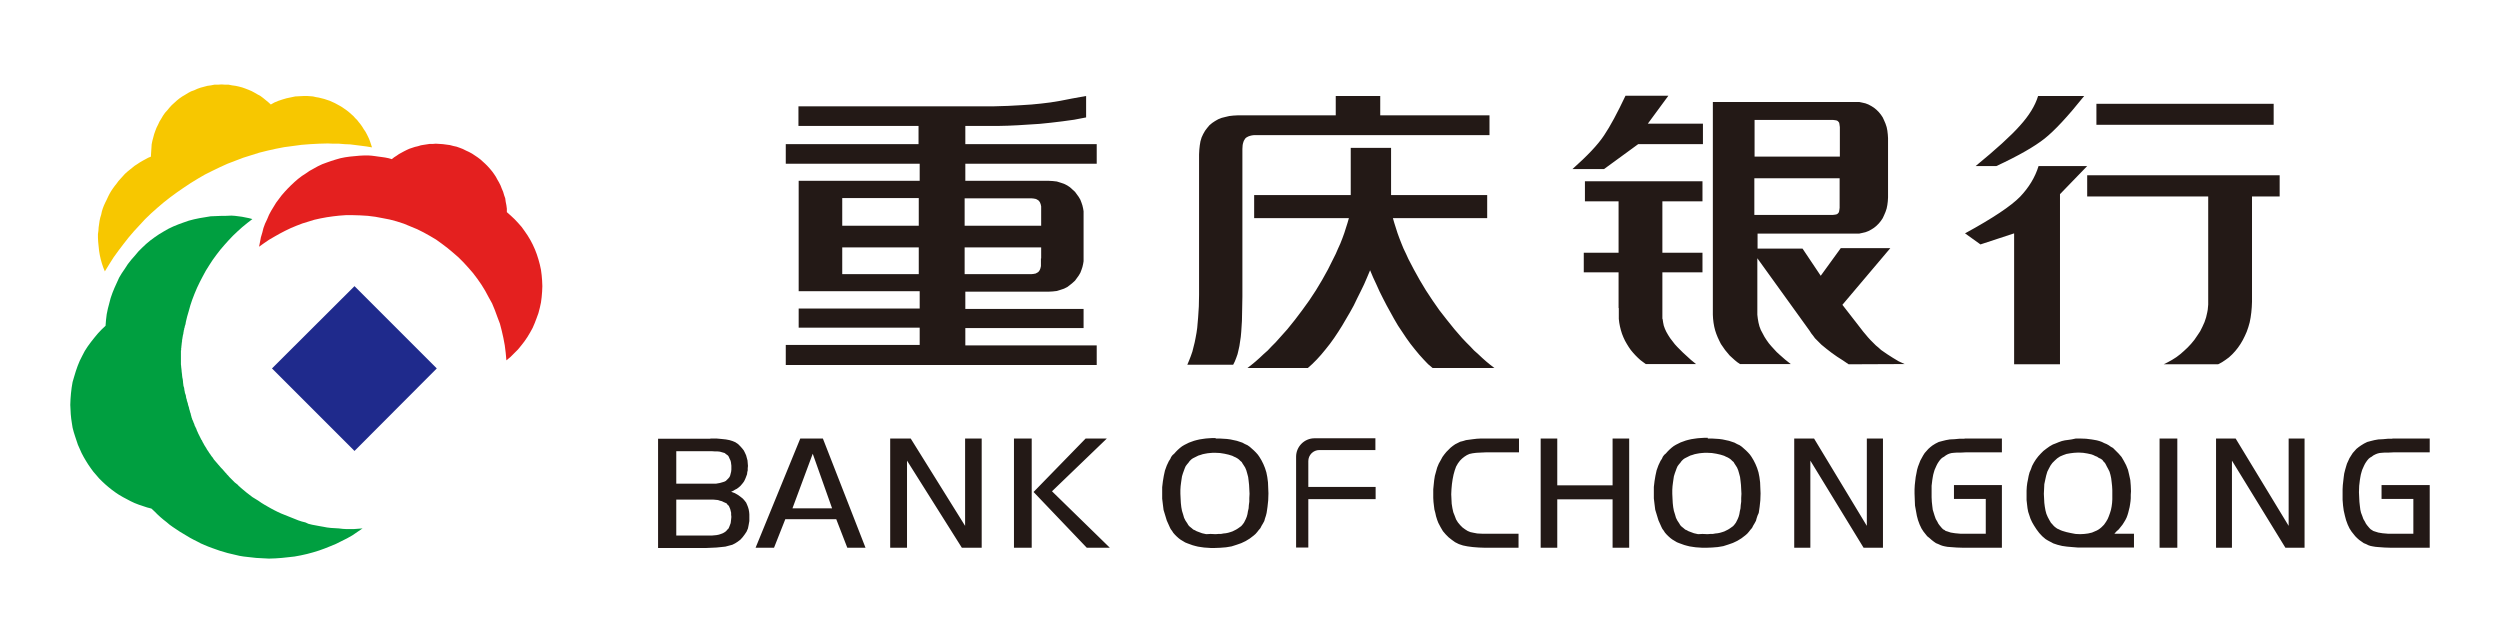 <svg width="498" height="128" viewBox="0 0 498 128" fill="none" xmlns="http://www.w3.org/2000/svg">
<path d="M44.259 42.995L43.111 43.041L41.963 43.087L40.861 43.271L39.759 43.454L38.657 43.684L37.601 43.959L36.545 44.327L35.535 44.694L34.525 45.107L33.56 45.566L32.596 46.117L31.678 46.668L30.805 47.265L29.933 47.908L29.107 48.597L28.326 49.332L27.591 50.066L26.857 50.939L26.168 51.719L25.479 52.592L24.882 53.51L24.285 54.382L23.734 55.301L23.275 56.311L22.816 57.321L22.403 58.331L22.035 59.387L21.76 60.443L21.484 61.499L21.255 62.601L21.117 63.749L21.025 64.897L20.245 65.632L19.51 66.412L18.821 67.239L18.133 68.111L17.49 68.984L16.893 69.902L16.388 70.866L15.883 71.876L15.469 72.887L15.102 73.943L14.781 74.999L14.459 76.101L14.275 77.203L14.138 78.351L14.046 79.499L14 80.647L14.046 81.565L14.092 82.483L14.184 83.401L14.321 84.32L14.459 85.192L14.689 86.065L14.964 86.937L15.24 87.764L15.515 88.59L15.883 89.417L16.25 90.243L16.663 91.024L17.122 91.804L17.581 92.539L18.087 93.273L18.592 93.962L19.189 94.651L19.739 95.294L20.337 95.891L20.979 96.488L21.622 97.039L22.311 97.59L23 98.095L23.688 98.554L24.469 99.013L25.25 99.426L26.03 99.84L26.811 100.207L27.637 100.528L28.464 100.804L29.29 101.079L30.163 101.309L30.759 101.86L31.356 102.457L31.953 103.008L32.55 103.513L33.193 104.018L33.79 104.523L34.433 104.982L35.121 105.441L35.81 105.901L36.499 106.314L37.188 106.727L37.877 107.14L38.565 107.508L39.3 107.875L39.989 108.242L40.723 108.564L41.504 108.885L42.239 109.161L43.019 109.436L43.8 109.712L44.58 109.941L45.361 110.171L46.142 110.354L46.922 110.538L47.703 110.722L48.529 110.859L49.356 110.951L50.182 111.043L51.009 111.135L51.835 111.181L52.708 111.227L53.58 111.273L54.866 111.227L56.151 111.135L57.437 110.997L58.677 110.859L59.916 110.63L61.156 110.354L62.35 110.033L63.544 109.666L64.692 109.252L65.84 108.793L66.942 108.334L68.044 107.783L69.146 107.232L70.202 106.635L71.212 105.946L72.222 105.258L71.625 105.304L71.028 105.35L70.431 105.395H69.054L68.273 105.35L67.493 105.258L66.712 105.212L65.931 105.166L65.151 105.074L64.416 104.936L63.636 104.799L62.901 104.661L62.166 104.523L61.432 104.339L60.835 104.064L60.1 103.88L59.411 103.651L58.723 103.375L58.034 103.1L57.345 102.824L56.656 102.549L55.968 102.273L55.279 101.952L54.636 101.63L53.947 101.263L53.304 100.896L52.662 100.528L52.065 100.161L51.468 99.748L50.871 99.38L50.274 99.013L49.08 98.095L47.978 97.176L47.794 96.993L47.565 96.809L47.473 96.717L47.427 96.625L47.197 96.442L46.968 96.258L46.922 96.212L46.83 96.166L46.601 95.937L46.371 95.707L46.325 95.661L46.279 95.615L46.004 95.34L45.774 95.11L45.728 95.064L45.682 95.018L45.453 94.743L45.177 94.467L45.131 94.421V94.376L44.856 94.1L44.626 93.825L44.58 93.779L44.305 93.457L44.029 93.182L43.754 92.86L43.478 92.539H43.432V92.493L43.157 92.171L42.881 91.85L42.606 91.529L42.376 91.161L42.147 90.886L41.917 90.564V90.519L41.688 90.243L41.504 89.922L41.458 89.876L41.412 89.83V89.784L41.366 89.738L41.182 89.463L41.045 89.187L40.999 89.141L40.769 88.774L40.586 88.452V88.406L40.54 88.361L40.356 88.039L40.218 87.718L40.172 87.672L40.126 87.626L39.989 87.35L39.851 87.075L39.805 86.983L39.759 86.891L39.621 86.616L39.484 86.34L39.438 86.248L39.392 86.111L39.254 85.835L39.162 85.606L39.116 85.422L39.024 85.284L38.933 85.055L38.795 84.825L38.749 84.641L38.703 84.504L38.611 84.274L38.519 84.09L38.473 83.907L38.382 83.723L38.29 83.539L38.244 83.356L38.152 83.126L38.106 82.897L38.06 82.759L38.014 82.575L37.968 82.346L37.877 82.116L37.831 81.932L37.785 81.749L37.693 81.473L37.647 81.198L37.601 81.06L37.555 80.922L37.463 80.647L37.417 80.371L37.371 80.233L37.325 80.096L37.234 79.82L37.188 79.544L37.142 79.407L37.096 79.315L37.05 78.994L37.004 78.718V78.672H36.958V78.534L36.912 78.489L36.82 78.167L36.775 77.846L36.729 77.754V77.662L36.683 77.295L36.591 76.973L36.545 76.927V76.835L36.499 76.468L36.453 76.101V75.963L36.407 75.596L36.361 75.228V75.596V75.504L36.315 75.137L36.269 74.769V74.677L36.224 74.31L36.178 73.943V73.851L36.132 73.438L36.086 73.07V72.978L36.04 72.565V69.81L36.086 69.764V69.351L36.132 69.168V68.892L36.178 68.754V68.479L36.224 68.341V68.111L36.269 68.019V67.652L36.315 67.606V67.469L36.361 67.331V67.101L36.407 67.055V66.826H36.453V66.688L36.499 66.596V66.504L36.545 66.367V66.183L36.591 66.045V65.907L36.637 65.77L36.683 65.632V65.494L36.729 65.356L36.775 65.265V65.173L36.82 64.989L36.866 64.805L36.912 64.76V64.714L36.958 64.53L37.004 64.3V64.209L37.28 63.061L37.601 61.959L37.922 60.811L38.29 59.709L38.749 58.515L39.254 57.321L39.805 56.173L40.402 55.025L40.999 53.923L41.688 52.821L42.376 51.765L43.111 50.755L43.892 49.745L44.718 48.781L45.544 47.862L46.417 46.944L47.335 46.072L48.254 45.245L49.264 44.419L50.274 43.638L49.585 43.454L48.896 43.317L48.208 43.179L47.519 43.087L46.784 42.995L46.096 42.949L44.994 42.995H44.259V42.995ZM36.224 68.249L36.086 72.106L36.224 68.249Z" fill="#009F40"/>
<path d="M70.615 57L87.007 73.392L70.615 89.83L54.177 73.392L70.615 57Z" fill="#1F2A8C"/>
<path d="M86.822 28.623L87.557 28.669L88.246 28.715L88.934 28.807L89.623 28.899L90.312 29.082L90.955 29.22L91.598 29.45L92.195 29.679L92.837 30.001L93.434 30.276L94.031 30.598L94.582 30.965L95.133 31.332L95.684 31.746L96.143 32.159L96.648 32.618L97.108 33.077L97.567 33.582L98.026 34.133L98.393 34.638L98.761 35.189L99.082 35.786L99.403 36.337L99.725 36.98L99.954 37.577L100.23 38.22L100.414 38.863L100.643 39.505L100.735 40.194L100.873 40.883L100.965 41.572V42.26L101.745 42.949L102.526 43.684L103.215 44.419L103.903 45.199L104.5 46.026L105.097 46.898L105.648 47.816L106.107 48.689L106.566 49.699L106.934 50.663L107.255 51.673L107.531 52.684L107.76 53.739L107.898 54.796L107.99 55.898L108.036 57L107.99 58.102L107.898 59.204L107.76 60.26L107.531 61.316L107.255 62.372L106.888 63.382L106.52 64.346L106.107 65.311L105.602 66.229L105.051 67.147L104.454 68.019L103.811 68.846L103.169 69.627L102.434 70.361L101.699 71.096L100.873 71.785L100.735 70.269L100.551 68.8L100.276 67.331L99.954 65.907L99.587 64.484L99.082 63.152L98.577 61.775L98.026 60.443L97.337 59.204L96.648 57.918L95.914 56.724L95.087 55.53L94.215 54.382L93.297 53.326L92.332 52.27L91.322 51.26L90.266 50.342L89.164 49.423L88.016 48.551L86.868 47.724L85.629 46.99L84.389 46.301L83.103 45.658L81.772 45.107L80.44 44.556L79.017 44.097L77.639 43.73L76.216 43.454L74.746 43.179L73.277 42.995L71.762 42.903L70.246 42.857H68.915L67.629 42.949L66.39 43.087L65.104 43.271L63.864 43.5L62.624 43.776L61.431 44.143L60.237 44.51L59.043 44.969L57.941 45.429L56.793 45.98L55.737 46.531L54.681 47.128L53.579 47.77L52.569 48.459L51.605 49.148L51.788 48.23L51.972 47.265L52.247 46.347L52.477 45.429L52.798 44.556L53.212 43.684L53.579 42.811L53.992 42.031L54.497 41.204L55.002 40.378L55.553 39.643L56.104 38.909L56.701 38.22L57.344 37.531L57.987 36.888L58.676 36.245L59.364 35.648L60.145 35.052L60.925 34.547L61.66 34.041L62.487 33.582L63.313 33.123L64.186 32.71L65.058 32.388L65.976 32.067L66.849 31.791L67.813 31.516L68.731 31.332L69.695 31.195L70.66 31.103L71.67 31.011L72.634 30.965H73.323L74.012 31.011L74.746 31.103L75.389 31.195L76.078 31.286L76.721 31.378L77.409 31.516L78.052 31.7L78.511 31.332L79.017 31.011L79.476 30.689L79.981 30.414L80.486 30.139L81.037 29.863L81.542 29.633L82.093 29.45L82.644 29.266L83.241 29.128L83.838 28.945L84.389 28.853L84.986 28.761L85.583 28.669H86.225L86.822 28.623Z" fill="#E4201F"/>
<path d="M44.075 16.823L43.432 16.869H42.698L42.009 17.006L41.32 17.098L40.632 17.282L39.943 17.466L39.3 17.695L38.703 17.971L38.06 18.2L37.463 18.522L36.866 18.889L36.315 19.21L35.718 19.624L35.213 20.037L34.708 20.496L34.203 20.955L33.744 21.46L33.331 21.965L32.872 22.471L32.458 23.067L32.137 23.618L31.77 24.215L31.494 24.812L31.173 25.455L30.943 26.052L30.714 26.695L30.53 27.384L30.346 28.072L30.209 28.761L30.163 29.496L30.117 30.184L30.071 30.919V31.195L29.52 31.424L28.923 31.746L28.418 32.021L27.867 32.343L27.316 32.71L26.811 33.031L26.306 33.444L25.846 33.812L25.341 34.225L24.882 34.638L24.469 35.097L24.01 35.602L23.597 36.062L23.229 36.567L22.862 37.026L22.495 37.531L22.127 38.082L21.806 38.633L21.53 39.184L21.255 39.781L20.979 40.332L20.704 40.929L20.474 41.526L20.291 42.123L20.153 42.766L19.969 43.362L19.831 44.005L19.74 44.648L19.648 45.291L19.602 45.98L19.51 46.623V47.311L19.556 48.184L19.648 49.102L19.74 49.974L19.877 50.801L20.061 51.627L20.291 52.454L20.566 53.28L20.887 54.061L21.76 52.638L22.632 51.26L23.597 49.928L24.607 48.597L25.617 47.311L26.673 46.072L27.821 44.832L28.923 43.638L30.117 42.49L31.356 41.388L32.596 40.332L33.882 39.322L35.259 38.312L36.591 37.393L37.968 36.475L39.392 35.602L40.815 34.776L42.285 34.041L43.8 33.307L45.315 32.618L46.876 32.021L48.437 31.424L50.044 30.919L51.651 30.414L53.304 30.001L54.958 29.633L56.61 29.312L58.355 29.082L60.054 28.853L61.799 28.715L63.544 28.623L65.289 28.577L66.391 28.623H67.538L68.641 28.715L69.743 28.761L70.844 28.899L71.947 29.037L73.003 29.174L74.105 29.358L73.921 28.807L73.737 28.256L73.554 27.751L73.324 27.246L73.049 26.695L72.773 26.19L72.452 25.73L72.176 25.271L71.855 24.812L71.487 24.353L71.166 23.94L70.753 23.526L70.385 23.113L69.972 22.746L69.559 22.379L69.1 22.011L68.641 21.69L68.181 21.369L67.722 21.093L67.217 20.817L66.712 20.542L66.207 20.312L65.702 20.083L65.151 19.899L64.6 19.715L64.049 19.578L63.498 19.44L62.947 19.348L62.35 19.21L61.799 19.165L61.156 19.119H60.605L59.687 19.165L58.814 19.21L57.942 19.394L57.07 19.578L56.289 19.807L55.462 20.083L54.682 20.404L53.947 20.817L53.442 20.358L52.937 19.945L52.432 19.532L51.881 19.119L51.284 18.797L50.733 18.476L50.136 18.154L49.493 17.879L48.897 17.649L48.254 17.42L47.565 17.236L46.922 17.098L46.233 17.006L45.545 16.869H44.856L44.213 16.823H44.075Z" fill="#F7C700"/>
<path d="M167.774 54.612H183.018V49.286H167.774V54.612ZM192.156 44.97H207.4V41.113L207.308 40.7L207.17 40.332L206.987 40.057L206.849 39.919L206.711 39.827L206.528 39.735L206.39 39.644L205.931 39.552L205.471 39.506H192.156V44.97ZM167.774 44.97H183.018V39.46H167.774V44.97ZM207.4 51.49V49.286H192.156V54.612H205.426L205.885 54.566L206.344 54.474L206.482 54.383L206.665 54.291L206.803 54.199L206.941 54.061L207.124 53.786L207.262 53.419L207.354 53.005V51.49H207.4ZM159.05 25.042V21.185H197.757L200.834 21.093L203.359 20.956L205.471 20.818L207.354 20.634L209.237 20.405L211.211 20.083L213.553 19.624L216.354 19.119V23.389L213.966 23.848L211.624 24.17L209.328 24.445L207.079 24.675L204.92 24.812L202.762 24.95L200.742 25.042L198.768 25.088H192.293V28.715H218.466V32.618H192.293V36.016H208.869L209.696 36.062L210.522 36.154L211.257 36.383L211.946 36.613L212.588 36.934L213.139 37.302L213.645 37.761L214.15 38.22L214.517 38.725L214.884 39.23L215.206 39.781L215.435 40.378L215.619 40.929L215.757 41.526L215.849 42.077V52.041L215.757 52.592L215.619 53.189L215.435 53.74L215.206 54.337L214.884 54.888L214.517 55.393L214.15 55.898L213.645 56.357L213.139 56.77L212.588 57.184L211.946 57.505L211.257 57.735L210.522 57.964L209.696 58.056L208.869 58.102H192.293V61.546H215.849V65.357H192.293V68.8H218.466V72.703H156.525V68.709H183.202V65.265H159.096V61.454H183.202V58.01H159.096V36.016H183.202V32.618H156.525V28.715H182.972V25.088H159.05V25.042ZM405.988 19.119H415.172C411.866 23.251 409.248 26.052 407.274 27.613C405.299 29.175 402.131 31.011 397.677 33.078H393.545C397.631 29.726 400.57 27.062 402.361 25.042C404.152 23.068 405.391 21.093 405.988 19.119ZM417.605 24.858V20.68H452.915V24.858H417.605ZM406.08 33.078H415.768L410.35 38.679V72.566H401.213V46.485L394.509 48.689L391.433 46.485C396.989 43.455 400.616 41.021 402.407 39.184C404.152 37.348 405.391 35.327 406.08 33.078ZM415.768 34.914H454.109V39.139H448.599V60.122L448.553 61.178L448.461 62.234L448.323 63.245L448.139 64.209L447.864 65.173L447.543 66.091L447.175 66.918L446.762 67.744L446.303 68.525L445.798 69.26L445.247 69.948L444.65 70.591L444.007 71.188L443.318 71.693L442.63 72.152L441.849 72.566H431.013L431.839 72.152L432.666 71.693L433.538 71.142L434.319 70.545L435.053 69.902L435.788 69.214L436.477 68.479L437.12 67.698L437.716 66.826L438.267 65.999L438.727 65.081L439.14 64.163L439.461 63.199L439.691 62.188L439.783 61.683L439.829 61.178L439.875 60.673V39.139H415.768V34.914V34.914ZM266.081 22.976V19.119H274.943V22.976H296.707V26.925H249.735L249.367 26.971L249 27.062L248.725 27.154L248.449 27.292L248.22 27.43L248.036 27.613L247.898 27.843L247.76 28.073L247.669 28.348L247.577 28.669L247.531 28.945L247.485 29.68V59.066L247.439 61.592L247.393 63.933L247.255 66.091L247.163 67.102L247.026 68.02L246.888 68.938L246.704 69.765L246.521 70.545L246.245 71.326L245.97 72.015L245.648 72.657H236.511L236.878 71.785L237.2 70.959L237.521 70.04L237.751 69.122L237.98 68.204L238.164 67.285L238.348 66.275L238.485 65.311L238.669 63.199L238.807 61.041L238.853 58.745V30.782L238.899 29.863L238.99 28.991L239.128 28.165L239.358 27.384L239.679 26.695L240.046 26.052L240.46 25.501L240.919 24.95L241.47 24.491L242.021 24.124L242.664 23.756L243.352 23.481L244.087 23.297L244.868 23.114L245.694 23.022L246.567 22.976H266.081V22.976ZM249.827 38.863H269.066V29.45H277.101V38.863H296.248V43.455H277.468L277.744 44.419L278.065 45.429L278.387 46.439L278.754 47.449L279.167 48.505L279.58 49.516L280.086 50.572L280.545 51.582L281.647 53.694L282.795 55.76L284.034 57.826L285.366 59.847L286.743 61.821L288.213 63.704L289.728 65.586L291.243 67.331L292.07 68.204L292.85 68.984L293.631 69.811L294.457 70.545L295.238 71.28L296.064 72.015L296.845 72.657L297.672 73.3H285.366L284.448 72.52L283.575 71.601L282.703 70.637L281.83 69.581L280.958 68.479L280.131 67.331L279.305 66.091L278.478 64.852L277.698 63.52L276.963 62.188L276.229 60.857L275.494 59.434L274.805 58.056L274.162 56.633L273.52 55.255L272.923 53.832L272.326 55.255L271.729 56.633L271.04 58.056L270.351 59.434L269.663 60.857L268.928 62.188L268.147 63.52L267.367 64.852L266.586 66.091L265.76 67.331L264.933 68.479L264.061 69.581L263.188 70.637L262.316 71.601L261.398 72.52L260.525 73.3H248.495L249.322 72.657L250.102 72.015L250.929 71.28L251.709 70.545L252.536 69.811L253.316 68.984L254.097 68.204L254.877 67.331L256.439 65.586L257.954 63.704L259.377 61.821L260.801 59.847L262.132 57.826L263.372 55.76L264.52 53.694L265.576 51.582L266.081 50.572L266.54 49.516L266.999 48.505L267.413 47.449L267.78 46.439L268.101 45.429L268.423 44.419L268.698 43.455H249.827V38.863V38.863ZM349.511 42.812H365.123L365.49 42.766L365.765 42.72L365.995 42.628L366.179 42.444L366.316 42.261L366.362 42.031L366.408 41.756L366.454 41.388V35.511H349.465V42.812H349.511ZM349.511 23.986V31.195H366.5V25.318L366.454 24.996L366.408 24.675L366.362 24.445L366.225 24.262L366.041 24.078L365.811 23.986L365.536 23.94L365.169 23.894H349.511V23.986ZM376.097 27.751V39.322L376.051 40.103L375.959 40.837L375.821 41.526L375.592 42.215L375.316 42.858L375.041 43.455L374.673 44.006L374.26 44.511L373.801 44.97L373.296 45.383L372.791 45.705L372.194 46.026L371.597 46.255L371 46.393L370.357 46.531H350.108V49.516H359.062L362.689 54.934L366.684 49.424H376.556L367.005 60.719L370.679 65.449L371.138 66.046L371.643 66.642L372.102 67.193L372.607 67.744L373.158 68.295L373.663 68.8L374.214 69.26L374.719 69.719L375.913 70.545L377.061 71.28L378.209 71.969L379.403 72.52L368.245 72.566L367.097 71.785L365.949 71.05L364.847 70.27L363.837 69.489L362.827 68.663L361.954 67.79L361.541 67.377L361.174 66.872L360.807 66.413L360.485 65.908L350.062 51.444V62.694L350.154 63.474L350.292 64.255L350.475 64.989L350.751 65.724L351.118 66.413L351.486 67.102L351.899 67.744L352.358 68.387L352.863 68.984L353.368 69.535L353.919 70.132L354.47 70.637L355.618 71.647L356.72 72.52H346.618L346.067 72.152L345.562 71.739L345.057 71.28L344.552 70.821L344.093 70.27L343.634 69.719L343.221 69.122L342.807 68.525L342.486 67.882L342.164 67.193L341.889 66.505L341.659 65.816L341.476 65.081L341.338 64.301L341.246 63.52L341.2 62.694V20.313H370.357L371 20.451L371.597 20.588L372.194 20.818L372.791 21.139L373.296 21.461L373.801 21.874L374.26 22.333L374.673 22.838L375.041 23.389L375.316 23.986L375.592 24.629L375.821 25.318L375.959 26.006L376.051 26.787L376.097 27.522V27.751ZM331.19 63.52L331.282 64.163L331.42 64.852L331.65 65.495L331.925 66.091L332.292 66.734L332.706 67.377L333.165 67.974L333.624 68.571L334.129 69.122L334.68 69.673L335.231 70.224L335.782 70.729L336.838 71.693L337.848 72.52H327.839L327.334 72.152L326.782 71.739L326.277 71.28L325.772 70.775L325.313 70.27L324.854 69.719L324.441 69.122L324.073 68.525L323.706 67.882L323.385 67.193L323.109 66.505L322.88 65.77L322.696 65.035L322.558 64.301L322.466 63.52V61.362H322.42V54.245H315.487V50.342H322.42V40.103H315.717V36.108H339.134V40.103H331.145V50.342H339.134V54.245H331.145V63.52H331.19V63.52ZM339.226 28.715H326.323L319.528 33.674H313.237C316.176 31.057 318.288 28.853 319.528 26.971C320.767 25.134 322.191 22.471 323.798 19.073H332.338L328.252 24.629H339.226V28.715ZM216.262 87.351H220.486L209.558 97.865L221.083 109.115H216.491L205.885 98.003L216.262 87.351V87.351ZM201.982 109.115V87.351H205.517V109.115H201.982ZM192.248 87.351H195.553V109.115H191.605L180.677 91.759V109.115H177.325V87.351H181.411L192.248 104.753V87.351ZM141.51 87.351H142.704L143.714 87.442L144.586 87.534L145.321 87.672L145.918 87.856L146.469 88.085L147.02 88.453L147.479 88.912L147.846 89.325L148.168 89.738L148.397 90.198L148.627 90.703L148.765 91.208L148.902 91.713L148.948 92.264L148.994 92.815L148.948 93.274V93.687L148.857 94.055L148.811 94.468L148.673 94.835L148.535 95.202L148.397 95.524L148.214 95.891L147.984 96.213L147.755 96.488L147.479 96.809L147.158 97.085L146.79 97.361L146.423 97.544L146.056 97.774L145.642 97.957L146.377 98.233L147.02 98.6L147.525 98.968L147.984 99.335L148.306 99.702L148.627 100.115L148.811 100.529L148.994 100.988L149.132 101.447L149.224 101.952L149.27 102.457V103.789L149.132 104.569L148.994 105.258L148.719 105.901L148.351 106.452L147.938 107.003L147.479 107.508L146.928 107.921L146.423 108.243L145.872 108.518L145.183 108.702L144.495 108.885L143.622 108.977L142.704 109.069L141.694 109.115L140.638 109.161H131.087V87.397H141.51V87.351ZM134.714 89.83V96.35H142.612L143.392 96.213L143.714 96.121L144.035 96.029L144.311 95.937L144.586 95.799L144.862 95.524L145.091 95.294L145.321 95.019L145.459 94.697L145.551 94.33L145.642 93.963L145.688 93.549V92.769L145.642 92.401L145.596 92.034L145.505 91.713L145.367 91.437L145.229 91.116L145.091 90.84L144.908 90.657L144.632 90.473L144.357 90.243L144.035 90.152L143.714 90.06L143.392 89.968L142.933 89.922H142.428L141.785 89.876H134.714V89.83ZM134.714 99.427V106.681H141.785L142.291 106.636L142.75 106.59L143.209 106.498L143.622 106.36L143.989 106.222L144.311 106.039L144.632 105.809L144.862 105.534L145.137 105.258L145.275 104.937L145.413 104.569L145.551 104.202L145.596 103.835L145.642 103.421L145.688 102.962L145.642 102.549V102.136L145.551 101.768L145.459 101.401L145.321 101.08L145.183 100.758L144.954 100.575L144.77 100.299L144.495 100.161L144.173 100.024L143.806 99.84L143.438 99.748L143.025 99.61L142.566 99.564L142.061 99.519H134.714V99.427ZM159.417 87.351H163.917L172.412 109.115H168.784L166.58 103.421H156.433L154.183 109.115H150.51L159.417 87.351ZM161.897 90.381L157.856 101.263H165.754L161.897 90.381ZM476.562 87.351H484V90.106H476.837L475.873 90.152H475.092L474.45 90.198L473.99 90.243L473.623 90.335L473.256 90.473L472.797 90.703L472.429 90.978L472.108 91.162L471.832 91.391L471.557 91.713L471.327 92.034L471.098 92.401L470.914 92.769L470.73 93.182L470.547 93.595L470.409 94.055L470.271 94.56L470.179 95.065L470.087 95.616L469.95 96.763L469.904 98.049L469.95 99.059L469.996 99.978L470.087 100.804L470.179 101.539L470.317 102.136L470.547 102.733L470.776 103.376L471.098 103.927L471.281 104.294L471.511 104.615L471.74 104.891L471.97 105.166L472.246 105.442L472.475 105.579L472.751 105.763L473.026 105.855L473.761 106.085L474.587 106.222L475.643 106.314H480.74V99.381H474.404V96.626H484V109.115H476.424L475.001 109.069L473.761 108.977L473.21 108.931L472.659 108.84L472.2 108.748L471.786 108.61L471.327 108.38L470.868 108.197L470.409 107.875L469.95 107.554L469.536 107.187L469.169 106.819L468.802 106.36L468.435 105.901L468.021 105.258L467.654 104.478L467.333 103.605L467.103 102.733L466.873 101.723L466.736 100.712L466.644 99.564V97.452L466.69 96.626L466.782 95.799L466.873 95.019L466.965 94.33L467.149 93.595L467.333 92.953L467.516 92.356L467.792 91.759L468.021 91.254L468.343 90.749L468.664 90.243L469.031 89.83L469.399 89.417L469.858 89.05L470.317 88.728L470.914 88.361L471.557 88.039L472.246 87.856L472.98 87.672L473.761 87.534L474.679 87.488L475.689 87.397H476.562V87.351ZM455.853 87.351H459.068V109.115H455.257L444.604 91.759V109.115H441.436V87.351H445.339L455.899 104.753V87.351H455.853ZM430.186 109.115V87.351H433.722V109.115H430.186ZM391.341 87.351H398.779V90.106H391.616L390.698 90.152H389.872L389.229 90.198L388.77 90.243L388.402 90.335L388.035 90.473L387.622 90.703L387.254 90.978L386.933 91.162L386.657 91.391L386.382 91.713L386.152 92.034L385.923 92.401L385.739 92.769L385.555 93.182L385.372 93.595L385.234 94.055L385.096 94.56L385.004 95.065L384.913 95.616L384.775 96.763V99.059L384.821 99.978L384.913 100.804L385.004 101.539L385.188 102.136L385.372 102.733L385.601 103.376L385.923 103.927L386.106 104.294L386.336 104.615L386.566 104.891L386.795 105.166L387.071 105.442L387.346 105.579L387.576 105.763L387.897 105.855L388.586 106.085L389.458 106.222L390.469 106.314H395.565V99.381H389.229V96.626H398.779V109.115H391.203L389.78 109.069L388.54 108.977L387.943 108.931L387.438 108.84L387.025 108.748L386.612 108.61L386.106 108.38L385.647 108.197L385.188 107.875L384.775 107.554L384.362 107.187L383.902 106.819L383.535 106.36L383.168 105.901L382.755 105.258L382.387 104.478L382.066 103.605L381.836 102.733L381.653 101.723L381.469 100.712L381.423 99.564L381.377 98.325V97.452L381.423 96.626L381.515 95.799L381.607 95.019L381.744 94.33L381.882 93.595L382.066 92.953L382.295 92.356L382.525 91.759L382.8 91.254L383.076 90.749L383.397 90.243L383.765 89.83L384.132 89.417L384.545 89.05L384.959 88.728L385.555 88.361L386.198 88.039L386.887 87.856L387.622 87.672L388.402 87.534L389.321 87.488L390.331 87.397H391.341V87.351ZM371.872 87.351H375.087V109.115H371.23L360.623 91.759V109.115H357.409V87.351H361.358L371.872 104.753V87.351ZM321.227 87.351H324.533V109.115H321.227V99.473H310.207V109.115H306.901V87.351H310.207V96.672H321.227V87.351ZM295.835 87.351H302.585V90.106H296.019L295.008 90.152L294.09 90.198L293.355 90.289L292.713 90.427L292.207 90.657L291.702 90.978L291.243 91.345L290.83 91.759L290.417 92.31L290.049 92.953L289.774 93.733L289.544 94.56L289.361 95.478L289.223 96.442L289.131 97.452L289.085 98.462L289.131 99.427L289.177 100.345L289.315 101.217L289.498 102.044L289.774 102.733L290.049 103.467L290.417 104.064L290.876 104.615L291.335 105.074L291.84 105.442L292.345 105.763L292.896 105.993L293.539 106.13L294.274 106.268L295.192 106.314H302.493V109.115H295.927L294.595 109.069L293.401 108.977L292.345 108.84L291.427 108.656L290.6 108.38L289.866 108.013L289.223 107.554L288.58 107.049L287.983 106.452L287.432 105.809L286.973 105.028L286.514 104.156L286.284 103.559L286.055 102.825L285.917 102.182L285.733 101.493L285.641 100.758L285.55 99.978L285.504 99.197V97.452L285.596 96.534L285.687 95.662L285.825 94.789L286.055 93.963L286.284 93.136L286.606 92.356L287.019 91.621L287.34 91.024L287.708 90.519L288.121 90.014L288.534 89.601L288.947 89.187L289.407 88.82L289.866 88.499L290.325 88.269L290.876 87.993L291.427 87.856L292.024 87.672L292.713 87.58L293.401 87.488L294.182 87.397L295.054 87.351H295.835V87.351ZM340.19 87.351H340.971L341.705 87.397L342.44 87.442L343.129 87.534L343.772 87.672L344.414 87.81L344.965 87.993L345.516 88.177L346.021 88.453L346.527 88.682L346.986 89.004L347.399 89.371L347.812 89.738L348.225 90.152L348.593 90.565L348.914 91.024L349.327 91.713L349.695 92.447L350.016 93.228L350.292 94.1L350.475 95.019L350.613 96.075L350.659 97.177L350.705 98.279L350.659 99.656L350.521 100.942L350.429 101.585L350.338 102.182L350.108 102.687L349.924 103.238L349.787 103.743L349.511 104.248L349.236 104.707L349.006 105.166L348.685 105.534L348.363 105.947L348.042 106.314L347.674 106.636L346.894 107.232L346.067 107.738L345.195 108.151L344.277 108.472L343.266 108.794L342.164 108.977L341.017 109.069L339.823 109.115H339.134L338.491 109.069L337.802 109.023L337.16 108.931L336.563 108.84L336.012 108.702L335.507 108.564L335.002 108.38L334.496 108.197L334.037 108.013L333.578 107.738L333.119 107.462L332.752 107.187L332.338 106.819L331.971 106.452L331.65 106.085L331.42 105.717L331.145 105.35L330.961 104.983L330.777 104.569L330.364 103.651L330.043 102.595L329.721 101.539L329.583 100.437L329.446 99.289V96.993L329.583 95.845L329.767 94.743L329.997 93.687L330.364 92.677L330.777 91.805L331.053 91.391L331.236 90.978L331.512 90.611L331.833 90.335L332.201 89.922L332.568 89.555L332.981 89.187L333.394 88.866L333.854 88.59L334.313 88.361L334.772 88.131L335.277 87.948L335.782 87.764L336.287 87.626L336.884 87.488L337.481 87.397L338.124 87.305L338.721 87.259L339.455 87.213H340.19V87.351ZM339.134 106.36L340.144 106.406L340.695 106.36H341.2L341.705 106.268L342.164 106.222L342.624 106.13L343.083 105.993L343.496 105.855L343.863 105.671L344.231 105.488L344.598 105.258L344.919 105.028L345.241 104.799L345.516 104.478L345.792 104.11L345.976 103.743L346.159 103.376L346.343 102.916L346.481 102.411L346.572 101.86L346.71 101.263L346.756 100.621L346.848 99.932V99.197L346.894 98.371L346.848 97.452L346.802 96.58L346.71 95.753L346.618 95.019L346.435 94.33L346.251 93.687L346.021 93.136L345.7 92.631L345.516 92.356L345.333 92.034L345.057 91.805L344.782 91.529L344.46 91.299L344.139 91.116L343.817 90.978L343.45 90.794L342.715 90.565L341.889 90.381L341.017 90.243L340.098 90.198H339.547L338.996 90.243L338.537 90.289L338.032 90.381L337.573 90.473L337.16 90.611L336.7 90.749L336.333 90.932L335.966 91.116L335.598 91.299L335.277 91.529L334.956 91.85L334.726 92.172L334.451 92.493L334.175 92.861L333.991 93.274L333.808 93.779L333.624 94.284L333.44 94.881L333.349 95.478L333.257 96.121L333.165 96.855L333.119 97.59V98.371L333.165 99.335L333.211 100.207L333.303 101.034L333.44 101.768L333.67 102.503L333.854 103.146L334.129 103.697L334.496 104.248L334.68 104.569L334.864 104.799L335.139 105.028L335.369 105.212L335.69 105.488L336.012 105.625L336.333 105.809L336.7 105.947L337.435 106.222L338.262 106.406L339.134 106.36V106.36ZM242.159 87.351H242.939L243.674 87.397L244.409 87.442L245.097 87.534L245.74 87.672L246.383 87.81L246.934 87.993L247.485 88.177L247.99 88.453L248.495 88.682L248.954 89.004L249.367 89.371L249.781 89.738L250.194 90.152L250.561 90.565L250.883 91.024L251.296 91.713L251.663 92.447L251.985 93.228L252.26 94.1L252.444 95.019L252.582 96.075L252.628 97.177L252.673 98.279L252.628 99.656L252.49 100.942L252.398 101.585L252.306 102.182L252.168 102.733L251.985 103.284L251.847 103.789L251.571 104.294L251.296 104.753L251.066 105.212L250.745 105.579L250.424 105.993L250.102 106.36L249.735 106.681L248.954 107.278L248.128 107.783L247.255 108.197L246.337 108.518L245.327 108.84L244.225 109.023L243.077 109.115L241.883 109.161H241.194L240.552 109.115L239.863 109.069L239.22 108.977L238.623 108.885L238.072 108.748L237.567 108.61L237.062 108.426L236.557 108.243L236.098 108.059L235.638 107.783L235.179 107.508L234.812 107.232L234.399 106.865L234.031 106.498L233.71 106.13L233.48 105.763L233.205 105.396L233.021 105.028L232.838 104.615L232.424 103.697L232.103 102.641L231.782 101.585L231.644 100.483L231.506 99.335V97.039L231.644 95.891L231.827 94.789L232.057 93.733L232.424 92.723L232.838 91.85L233.113 91.437L233.297 91.024L233.572 90.657L233.894 90.381L234.261 89.968L234.628 89.601L235.042 89.233L235.455 88.912L235.914 88.636L236.373 88.407L236.832 88.177L237.337 87.993L237.842 87.81L238.348 87.672L238.944 87.534L239.541 87.442L240.184 87.351L240.781 87.305L241.516 87.259H242.159V87.351ZM241.148 106.36L242.159 106.406L242.71 106.36H243.215L243.72 106.268L244.179 106.222L244.638 106.13L245.097 105.993L245.511 105.855L245.878 105.671L246.245 105.488L246.613 105.258L246.934 105.028L247.255 104.799L247.531 104.478L247.806 104.11L247.99 103.743L248.174 103.376L248.357 102.916L248.495 102.411L248.587 101.86L248.725 101.263L248.771 100.621L248.862 99.932V99.197L248.908 98.371L248.862 97.452L248.816 96.58L248.725 95.753L248.633 95.019L248.449 94.33L248.266 93.687L248.036 93.136L247.715 92.631L247.531 92.356L247.347 92.034L247.072 91.805L246.796 91.529L246.475 91.299L246.153 91.116L245.832 90.978L245.465 90.794L244.73 90.565L243.903 90.381L243.031 90.243L242.113 90.198H241.562L241.011 90.243L240.552 90.289L240.046 90.381L239.587 90.473L239.174 90.611L238.715 90.749L238.348 90.932L237.98 91.116L237.613 91.299L237.291 91.529L236.97 91.85L236.74 92.172L236.465 92.493L236.189 92.861L236.006 93.274L235.822 93.779L235.638 94.284L235.455 94.881L235.363 95.478L235.271 96.121L235.179 96.855L235.133 97.59V98.371L235.179 99.335L235.225 100.207L235.317 101.034L235.455 101.768L235.684 102.503L235.868 103.146L236.144 103.697L236.511 104.248L236.695 104.569L236.878 104.799L237.154 105.028L237.383 105.212L237.705 105.488L238.026 105.625L238.348 105.809L238.715 105.947L239.45 106.222L240.276 106.406L241.148 106.36V106.36ZM413.519 87.351H414.299L415.539 87.397L416.641 87.534L417.192 87.626L417.697 87.718L418.202 87.856L418.707 88.039L419.166 88.269L419.625 88.453L420.039 88.682L420.498 89.004L420.911 89.233L421.278 89.601L421.646 89.968L422.013 90.335L422.61 91.024L423.069 91.805L423.528 92.677L423.896 93.595L424.125 94.56L424.355 95.616L424.447 96.718L424.493 97.865L424.447 98.554V99.243L424.401 99.84L424.309 100.483L424.217 101.034L424.079 101.585L423.942 102.136L423.804 102.595L423.62 103.1L423.391 103.559L423.115 104.018L422.794 104.523L422.426 104.983L422.059 105.442L421.6 105.855L421.187 106.314H425.089V109.069H413.932L412.784 108.977L411.728 108.885L410.764 108.748L409.845 108.518L409.019 108.243L408.605 108.013L408.238 107.829L407.825 107.6L407.458 107.37L406.815 106.819L406.218 106.176L405.667 105.442L405.162 104.661L404.794 104.018L404.473 103.33L404.243 102.641L404.014 101.952L403.876 101.217L403.784 100.437L403.692 99.61V97.728L403.738 96.947L403.83 96.213L403.968 95.524L404.106 94.789L404.289 94.1L404.565 93.458L404.794 92.815L405.162 92.126L405.575 91.483L406.034 90.886L406.539 90.335L407.044 89.83L407.641 89.371L408.284 88.912L408.927 88.544L409.524 88.315L410.075 88.085L410.718 87.856L411.315 87.718L412.003 87.626L412.646 87.534L413.519 87.351V87.351ZM413.427 106.36L414.345 106.406L415.217 106.36L415.952 106.268L416.733 106.085L417.375 105.809L417.697 105.671L418.018 105.488L418.34 105.258L418.615 105.028L419.12 104.523L419.534 103.927L419.855 103.376L420.085 102.825L420.314 102.182L420.498 101.585L420.636 100.896L420.727 100.207L420.773 99.473V97.636L420.727 96.809L420.636 95.983L420.544 95.248L420.406 94.606L420.222 93.963L419.947 93.412L419.671 92.907L419.488 92.539L419.304 92.218L419.028 91.942L418.799 91.621L418.478 91.391L418.064 91.208L417.743 90.978L417.375 90.84L417.008 90.657L416.641 90.519L416.228 90.427L415.814 90.335L414.942 90.198L414.024 90.152L413.151 90.198L412.417 90.289L411.636 90.427L410.993 90.657L410.35 90.932L409.799 91.299L409.294 91.759L408.835 92.218L408.468 92.723L408.146 93.32L407.825 93.963L407.595 94.743L407.412 95.57L407.228 96.442L407.182 97.406L407.136 98.371L407.182 99.289L407.228 100.161L407.32 100.896L407.458 101.677L407.641 102.365L407.917 103.008L408.238 103.605L408.56 104.156L408.789 104.386L408.973 104.615L409.248 104.891L409.478 105.074L409.799 105.304L410.121 105.442L410.488 105.625L410.855 105.763L411.636 105.993L412.462 106.176L413.427 106.36V106.36ZM260.617 96.993H274.025V99.427H260.617V109.069H258.183V90.978C258.183 88.958 259.836 87.305 261.857 87.305H273.979V89.647H262.821C261.581 89.647 260.617 90.657 260.617 91.85V96.993V96.993Z" fill="#231916"/>
</svg>
